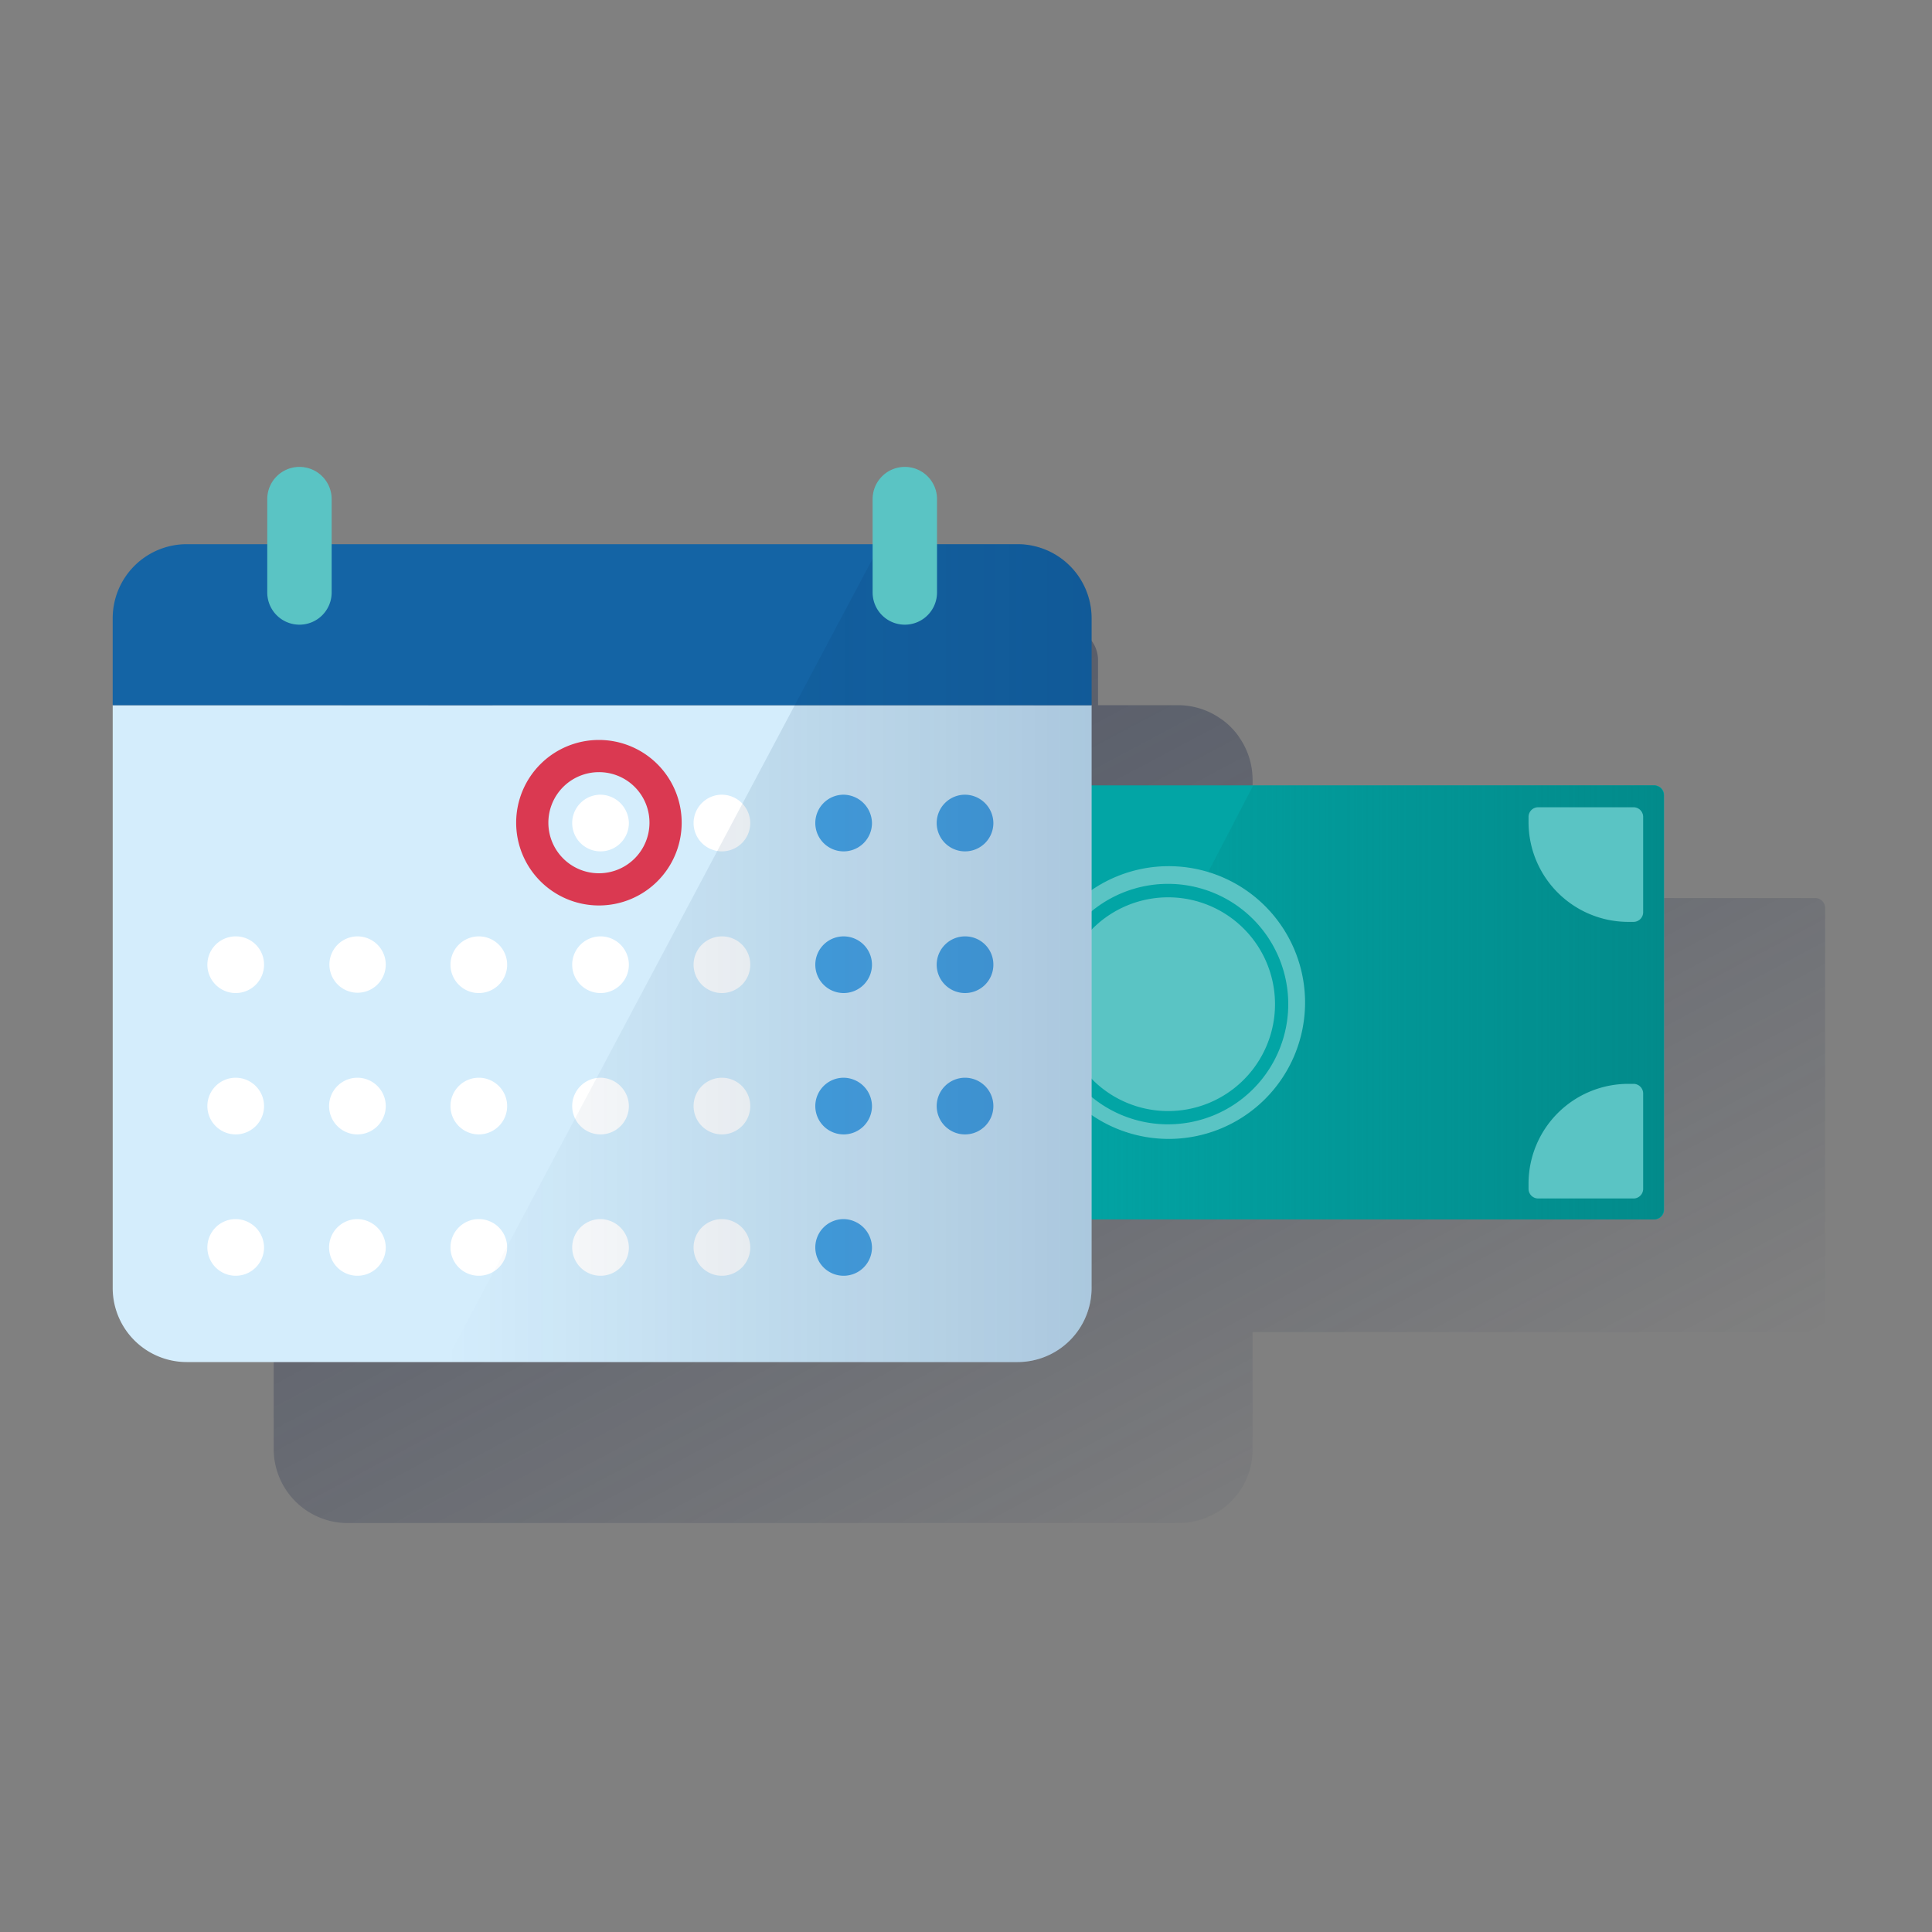 <svg id="Capa_1" data-name="Capa 1" xmlns="http://www.w3.org/2000/svg" xmlns:xlink="http://www.w3.org/1999/xlink" viewBox="0 0 600 600"><rect x="0" y="0" width="600" height="600" fill="#808080" stroke="none"/><defs><style>.cls-1{fill:url(#Degradado_sin_nombre);}.cls-2{fill:#02a5a5;}.cls-3{fill:url(#Degradado_sin_nombre_2);}.cls-4{fill:#5ac4c4;}.cls-5{fill:#d4edfc;}.cls-6{fill:#1464a5;}.cls-7{fill:#fff;}.cls-8{fill:#49a5e6;}.cls-9{fill:#da3951;}.cls-10{fill:url(#Degradado_sin_nombre_3);}</style><linearGradient id="Degradado_sin_nombre" x1="213.14" y1="-177.61" x2="397.26" y2="168.67" gradientTransform="translate(0 334)" gradientUnits="userSpaceOnUse"><stop offset="0" stop-color="#192647"/><stop offset="0" stop-color="#192647" stop-opacity="0.5"/><stop offset="1" stop-color="#192647" stop-opacity="0"/></linearGradient><linearGradient id="Degradado_sin_nombre_2" x1="516.7" y1="-22.7" x2="319.2" y2="-22.7" gradientTransform="translate(0 334)" gradientUnits="userSpaceOnUse"><stop offset="0" stop-color="#028484" stop-opacity="0.8"/><stop offset="1" stop-color="#028484" stop-opacity="0"/></linearGradient><linearGradient id="Degradado_sin_nombre_3" x1="339" y1="-38" x2="138.4" y2="-38" gradientTransform="translate(0 334)" gradientUnits="userSpaceOnUse"><stop offset="0" stop-color="#192647"/><stop offset="0" stop-color="#043263" stop-opacity="0.2"/><stop offset="1" stop-color="#043263" stop-opacity="0"/></linearGradient></defs><path class="cls-1" d="M563.8,278.9H389V242a23.15,23.15,0,0,0-.5-4.6,22.89,22.89,0,0,0-3.5-8.2l-.6-.9a23.26,23.26,0,0,0-4.7-4.7l-.9-.6a22.89,22.89,0,0,0-8.2-3.5,24,24,0,0,0-4.6-.5H341V205a10,10,0,0,0-20,0v14H153V205a10,10,0,0,0-20,0v14H108a23,23,0,0,0-23,23V450a23,23,0,0,0,23,23H366a23.56,23.56,0,0,0,12.9-3.9l.9-.6a26.22,26.22,0,0,0,2.5-2.2,23,23,0,0,0,3.4-4.3,21,21,0,0,0,1.5-3c.1-.3.3-.7.4-1a14.16,14.16,0,0,0,.7-2.2,22.47,22.47,0,0,0,.7-5.8V413.7H563.8a3,3,0,0,0,3-3V281.9A3.08,3.08,0,0,0,563.8,278.9Z"/><path class="cls-2" d="M211.5,243.9H513.8a3,3,0,0,1,3,3V375.7a3,3,0,0,1-3,3H211.5a3,3,0,0,1-3-3V246.9A3,3,0,0,1,211.5,243.9Z"/><path class="cls-3" d="M513.6,243.9H389.2l-70,134.8H513.6a3.12,3.12,0,0,0,3.1-3.1V247.1A3.14,3.14,0,0,0,513.6,243.9Z"/><path class="cls-4" d="M405.3,311.5A42.35,42.35,0,1,1,362.9,269a42.34,42.34,0,0,1,42.4,42.5h0"/><path class="cls-2" d="M362.73,278.67a33.19,33.19,0,1,1-23.43,9.73,33.2,33.2,0,0,1,23.43-9.73h0m0-4.18h0a37.34,37.34,0,1,0,37.35,37.34h0a37.36,37.36,0,0,0-37.35-37.34Z"/><path class="cls-4" d="M477.7,250.7h29.6a3,3,0,0,1,3,3v29.6a3,3,0,0,1-3,3h-1.6a31,31,0,0,1-31-31v-1.6a3,3,0,0,1,3-3Z"/><path class="cls-4" d="M510.3,339.6v29.6a3,3,0,0,1-3,3H477.7a3,3,0,0,1-3-3v-1.6a31,31,0,0,1,31-31h1.6A3,3,0,0,1,510.3,339.6Z"/><path class="cls-4" d="M247.3,372.3H217.7a3,3,0,0,1-3-3V339.7a3,3,0,0,1,3-3h1.6a31,31,0,0,1,31,31v1.6A3,3,0,0,1,247.3,372.3Z"/><path class="cls-4" d="M214.7,283.3V253.7a3,3,0,0,1,3-3h29.6a3,3,0,0,1,3,3v1.6a31,31,0,0,1-31,31h-1.6a3,3,0,0,1-3-3Z"/><path class="cls-5" d="M339,219V400a23,23,0,0,1-23,23H58a23,23,0,0,1-23-23V219"/><path class="cls-6" d="M316,169H58a23,23,0,0,0-23,23v27H339V192A23,23,0,0,0,316,169Z"/><path class="cls-7" d="M195.3,255.6a8.8,8.8,0,1,1-8.8-8.8h0A8.94,8.94,0,0,1,195.3,255.6Z"/><path class="cls-7" d="M233,255.6a8.8,8.8,0,1,1-8.8-8.8h0A8.88,8.88,0,0,1,233,255.6Z"/><path class="cls-8" d="M270.8,255.6a8.8,8.8,0,1,1-8.8-8.8h0A8.94,8.94,0,0,1,270.8,255.6Z"/><path class="cls-8" d="M308.5,255.6a8.8,8.8,0,1,1-8.8-8.8h0A8.88,8.88,0,0,1,308.5,255.6Z"/><path class="cls-7" d="M82,299.6a8.8,8.8,0,1,1-8.8-8.8h0a8.75,8.75,0,0,1,8.8,8.8Z"/><path class="cls-7" d="M119.8,299.6a8.75,8.75,0,1,1-8.7-8.8,8.79,8.79,0,0,1,8.7,8.8Z"/><path class="cls-7" d="M157.5,299.6a8.8,8.8,0,1,1-8.8-8.8,8.81,8.81,0,0,1,8.8,8.8Z"/><path class="cls-7" d="M195.3,299.6a8.8,8.8,0,1,1-8.8-8.8h0A8.81,8.81,0,0,1,195.3,299.6Z"/><path class="cls-7" d="M233,299.6a8.8,8.8,0,1,1-8.8-8.8h0A8.75,8.75,0,0,1,233,299.6Z"/><path class="cls-8" d="M270.8,299.6a8.8,8.8,0,1,1-8.8-8.8,8.81,8.81,0,0,1,8.8,8.8Z"/><path class="cls-8" d="M308.5,299.6a8.8,8.8,0,1,1-8.8-8.8h0A8.75,8.75,0,0,1,308.5,299.6Z"/><path class="cls-7" d="M82,343.5a8.8,8.8,0,1,1-8.8-8.8h0A8.81,8.81,0,0,1,82,343.5Z"/><path class="cls-7" d="M119.8,343.5a8.8,8.8,0,1,1-8.8-8.8A8.81,8.81,0,0,1,119.8,343.5Z"/><path class="cls-7" d="M157.5,343.5a8.8,8.8,0,1,1-8.8-8.8A8.81,8.81,0,0,1,157.5,343.5Z"/><path class="cls-7" d="M195.3,343.5a8.8,8.8,0,1,1-8.8-8.8h0A8.88,8.88,0,0,1,195.3,343.5Z"/><path class="cls-7" d="M233,343.5a8.8,8.8,0,1,1-8.8-8.8h0A8.81,8.81,0,0,1,233,343.5Z"/><path class="cls-8" d="M270.8,343.5a8.8,8.8,0,1,1-8.8-8.8h0A8.88,8.88,0,0,1,270.8,343.5Z"/><path class="cls-8" d="M308.5,343.5a8.8,8.8,0,1,1-8.8-8.8h0A8.81,8.81,0,0,1,308.5,343.5Z"/><path class="cls-7" d="M82,387.4a8.8,8.8,0,1,1-8.8-8.8h0a8.88,8.88,0,0,1,8.8,8.8Z"/><path class="cls-7" d="M119.8,387.4a8.8,8.8,0,1,1-8.8-8.8,8.94,8.94,0,0,1,8.8,8.8Z"/><path class="cls-7" d="M157.5,387.4a8.8,8.8,0,1,1-8.8-8.8,8.81,8.81,0,0,1,8.8,8.8Z"/><path class="cls-7" d="M195.3,387.4a8.8,8.8,0,1,1-8.8-8.8h0A8.94,8.94,0,0,1,195.3,387.4Z"/><path class="cls-7" d="M233,387.4a8.8,8.8,0,1,1-8.8-8.8h0A8.88,8.88,0,0,1,233,387.4Z"/><path class="cls-8" d="M270.8,387.4a8.8,8.8,0,1,1-8.8-8.8h0A8.94,8.94,0,0,1,270.8,387.4Z"/><path class="cls-9" d="M186,281.2a25.7,25.7,0,1,1,25.7-25.7A25.69,25.69,0,0,1,186,281.2Zm0-41.4a15.7,15.7,0,1,0,15.7,15.7A15.66,15.66,0,0,0,186,239.8Z"/><path class="cls-10" d="M316,169H273.4l-135,254H316a23,23,0,0,0,23-23V192A23,23,0,0,0,316,169Z"/><path class="cls-4" d="M93,145h0a10,10,0,0,1,10,10v29a10,10,0,0,1-10,10h0a10,10,0,0,1-10-10V155A10,10,0,0,1,93,145Z"/><path class="cls-4" d="M281,145h0a10,10,0,0,1,10,10v29a10,10,0,0,1-10,10h0a10,10,0,0,1-10-10V155A10,10,0,0,1,281,145Z"/></svg>